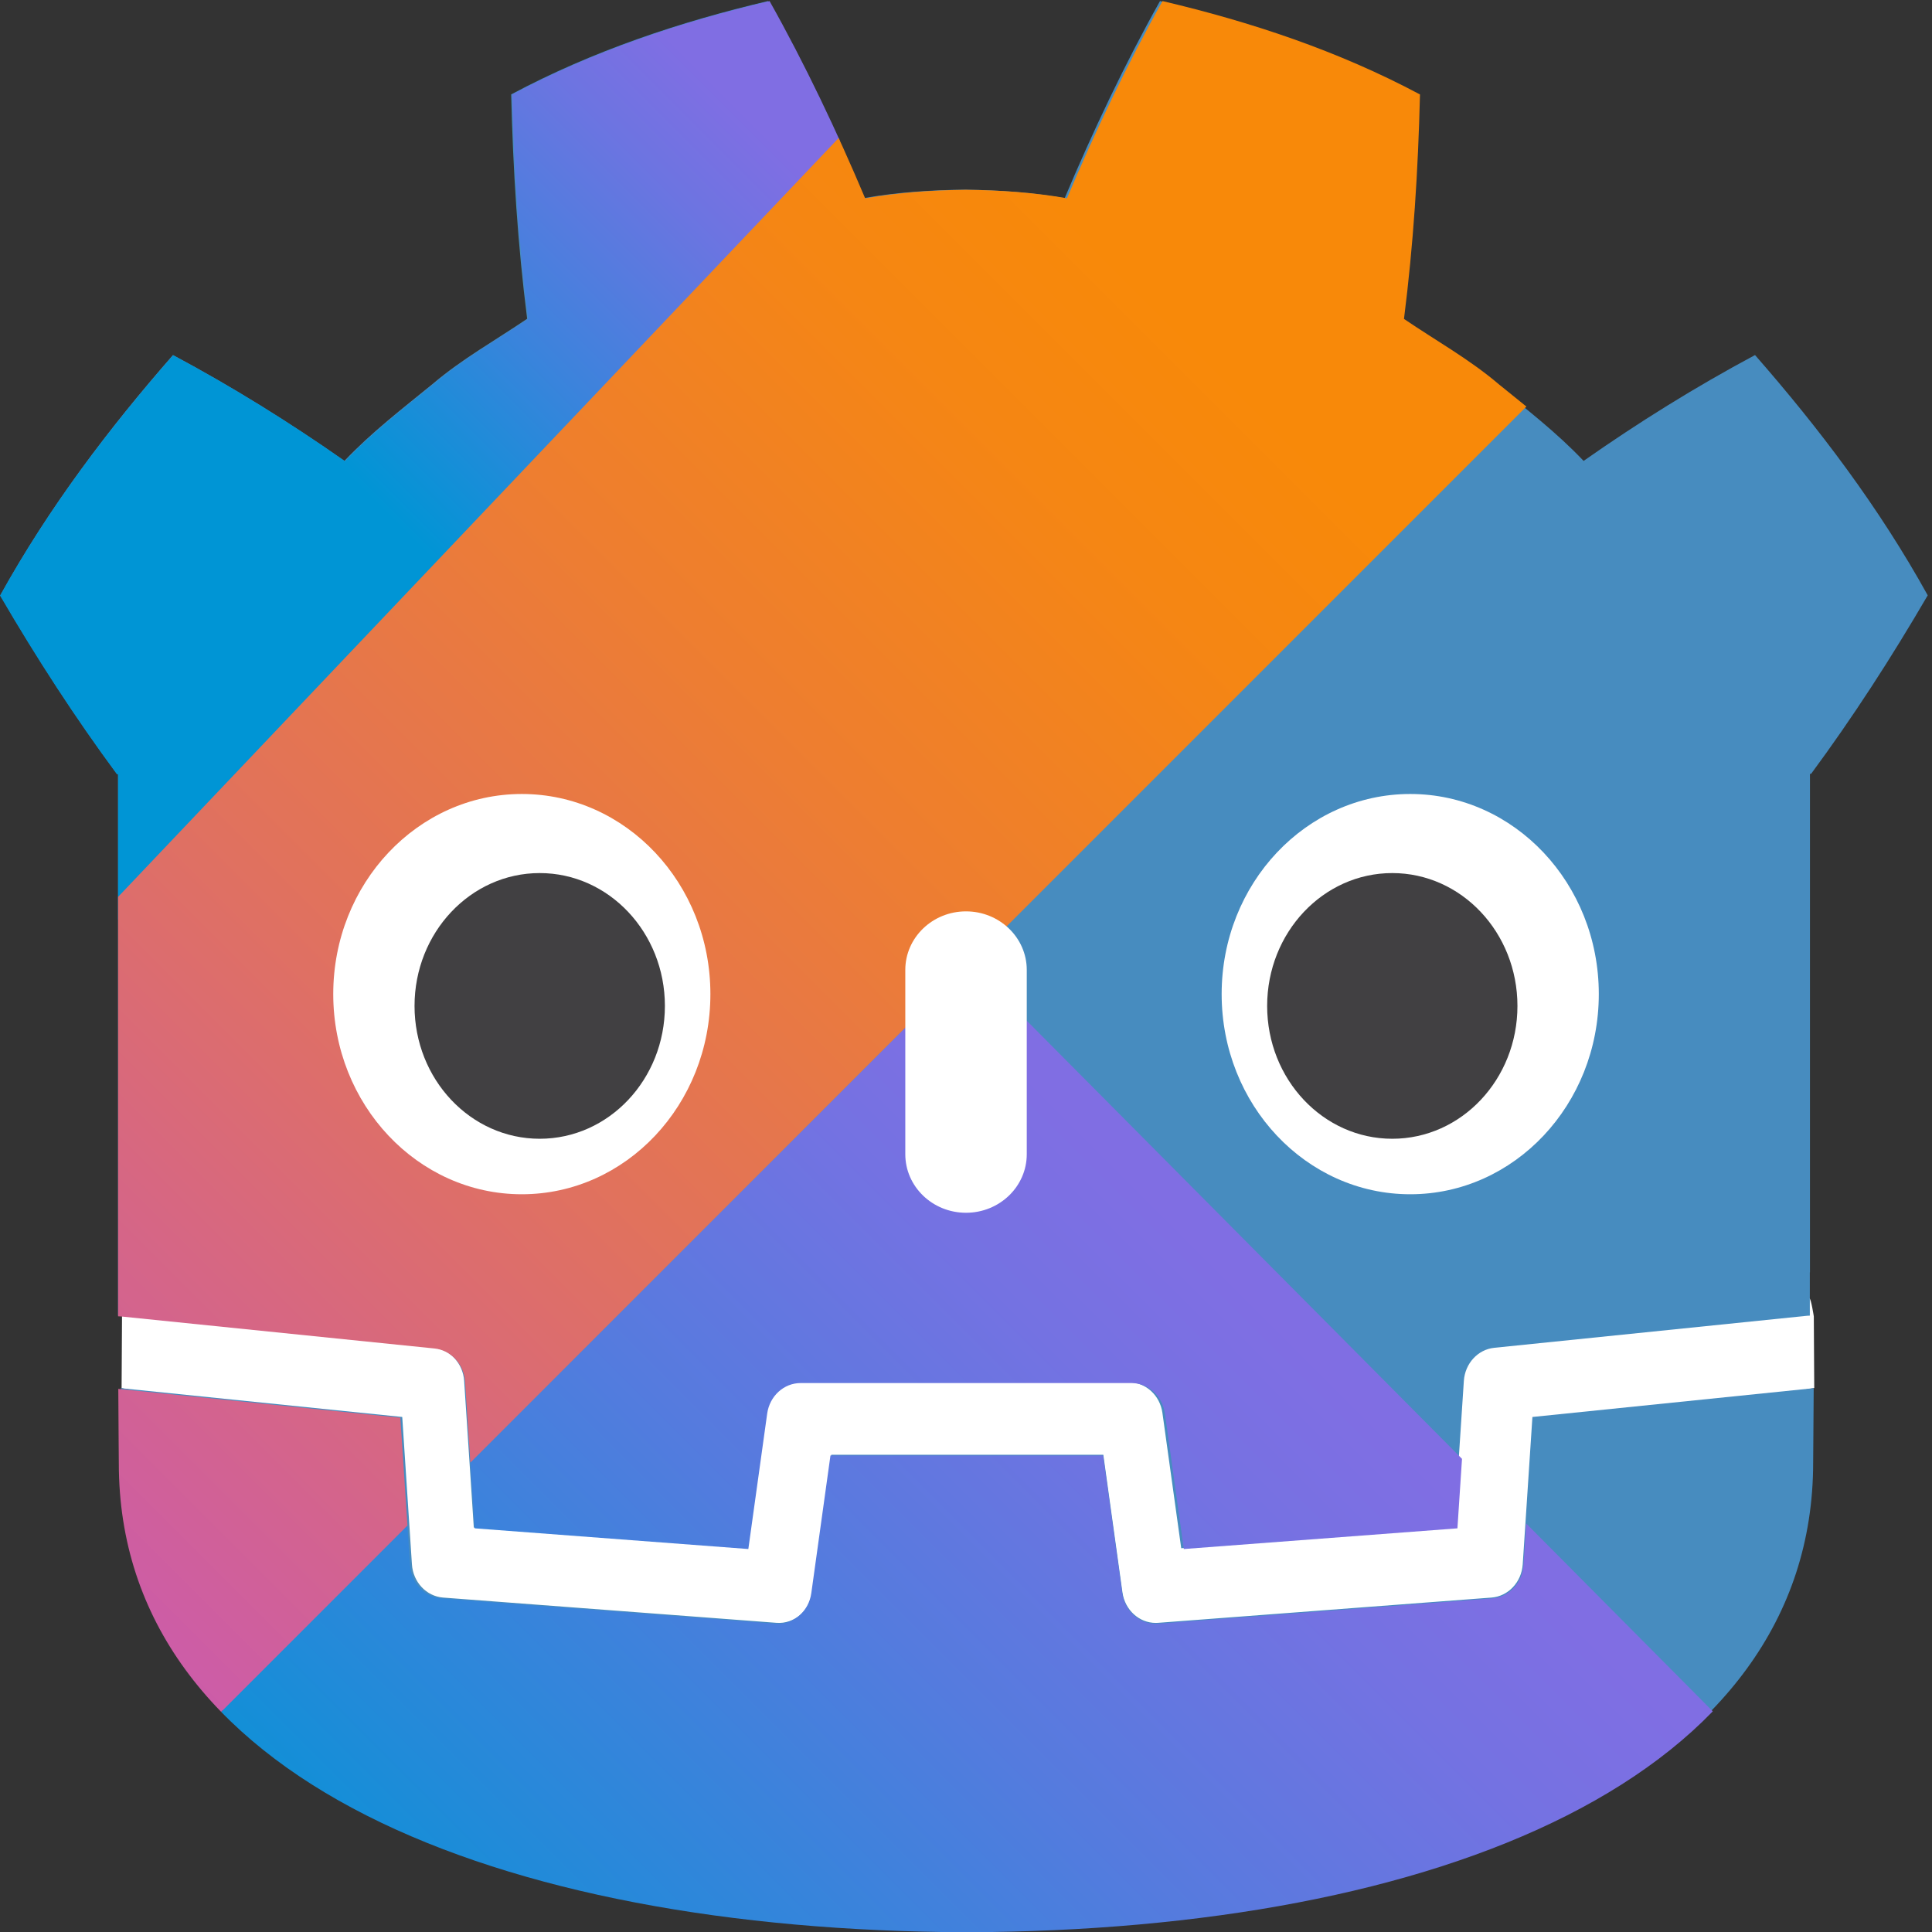 <?xml version="1.0" encoding="UTF-8" standalone="no"?>
<!-- Created with Inkscape (http://www.inkscape.org/) -->

<svg
   xmlns:dc="http://purl.org/dc/elements/1.1/"
   xmlns:cc="http://creativecommons.org/ns#"
   xmlns:rdf="http://www.w3.org/1999/02/22-rdf-syntax-ns#"
   xmlns:svg="http://www.w3.org/2000/svg"
   xmlns="http://www.w3.org/2000/svg"
   xmlns:xlink="http://www.w3.org/1999/xlink"
   xmlns:sodipodi="http://sodipodi.sourceforge.net/DTD/sodipodi-0.dtd"
   xmlns:inkscape="http://www.inkscape.org/namespaces/inkscape"
   width="40"
   height="40"
   viewBox="0 0 40 40"
   version="1.1"
   id="SVGRoot"
   inkscape:version="0.92.4 (5da689c313, 2019-01-14)"
   sodipodi:docname="pluginIcon.svg"
   style="enable-background:new">
  <rect x="0" y="0" width="40" height="40" fill="#333333" stroke="none"/>
  <defs
     id="defs123">
    <mask
       maskUnits="userSpaceOnUse"
       id="mask689">
      <g
         id="use691"
         inkscape:label="Clip">
        <g
           transform="translate(137.648,34.09)"
           style="display:inline"
           id="g736">
          <g
             style="stroke-width:0.32"
             transform="matrix(1.148,0,0,-1.218,240.342,174.429)"
             id="g706">
            <path
               inkscape:connector-curvature="0"
               id="path704"
               style="fill:#ffffff;fill-opacity:1;fill-rule:nonzero;stroke:none;stroke-width:0.32"
               d="m 0,0 c 0,0 -0.325,1.994 -0.515,1.976 l -36.182,-3.491 c -2.879,-0.278 -5.115,-2.574 -5.317,-5.459 l -0.994,-14.247 -27.992,-1.997 -1.904,12.912 c -0.424,2.872 -2.932,5.037 -5.835,5.037 h -38.188 c -2.902,0 -5.41,-2.165 -5.834,-5.037 l -1.905,-12.912 -27.992,1.997 -0.994,14.247 c -0.202,2.886 -2.438,5.182 -5.317,5.46 l -36.2,3.49 c -0.187,0.018 -0.324,-1.978 -0.511,-1.978 l -0.049,-7.83 30.658,-4.944 1.004,-14.374 c 0.203,-2.91 2.551,-5.263 5.463,-5.472 l 38.551,-2.75 c 0.146,-0.01 0.29,-0.016 0.434,-0.016 2.897,0 5.401,2.166 5.825,5.038 l 1.959,13.286 h 28.005 l 1.959,-13.286 c 0.423,-2.871 2.93,-5.037 5.831,-5.037 0.142,0 0.284,0.005 0.423,0.015 l 38.556,2.75 c 2.911,0.209 5.26,2.562 5.463,5.472 l 1.003,14.374 30.645,4.966 z" />
          </g>
          <g
             style="stroke-width:0.32"
             transform="matrix(1.148,0,0,-1.218,15.641,102.535)"
             id="g710">
            <path
               inkscape:connector-curvature="0"
               id="path708"
               style="fill:#478cbf;fill-opacity:1;fill-rule:nonzero;stroke:none;stroke-width:0.32"
               d="m 0,0 v -47.514 -6.035 -5.492 c 0.108,-0.001 0.216,-0.005 0.323,-0.015 l 36.196,-3.49 c 1.896,-0.183 3.382,-1.709 3.514,-3.609 l 1.116,-15.978 31.574,-2.253 2.175,14.747 c 0.282,1.912 1.922,3.329 3.856,3.329 h 38.188 c 1.933,0 3.573,-1.417 3.855,-3.329 l 2.175,-14.747 31.575,2.253 1.115,15.978 c 0.133,1.9 1.618,3.425 3.514,3.609 l 36.182,3.49 c 0.107,0.01 0.214,0.014 0.322,0.015 v 4.711 l 0.015,0.005 V 0 h 0.134 c 4.795,6.12 9.232,12.569 13.487,19.449 -5.651,9.62 -12.575,18.217 -19.976,26.182 -6.864,-3.455 -13.531,-7.369 -19.828,-11.534 -3.151,3.132 -6.7,5.694 -10.186,8.372 -3.425,2.751 -7.285,4.768 -10.946,7.118 1.09,8.117 1.629,16.108 1.846,24.448 -9.446,4.754 -19.519,7.906 -29.708,10.17 -4.068,-6.837 -7.788,-14.241 -11.028,-21.479 -3.842,0.642 -7.702,0.88 -11.567,0.926 v 0.006 c -0.027,0 -0.052,-0.006 -0.075,-0.006 -0.024,0 -0.049,0.006 -0.073,0.006 V 63.652 C 93.903,63.606 90.046,63.368 86.203,62.726 82.965,69.964 79.247,77.368 75.173,84.205 64.989,81.941 54.915,78.789 45.47,74.035 45.686,65.695 46.225,57.704 47.318,49.587 43.65,47.237 39.795,45.22 36.369,42.469 32.888,39.791 29.333,37.229 26.181,34.097 19.884,38.262 13.219,42.176 6.353,45.631 -1.048,37.666 -7.968,29.069 -13.621,19.449 -9.368,12.569 -4.928,6.12 -0.134,0 Z" />
          </g>
          <g
             style="stroke-width:0.32"
             transform="matrix(1.148,0,0,-1.218,203.054,187.76)"
             id="g714">
            <path
               inkscape:connector-curvature="0"
               id="path712"
               style="fill:#478cbf;fill-opacity:1;fill-rule:nonzero;stroke:none;stroke-width:0.32"
               d="m 0,0 -1.121,-16.063 c -0.135,-1.936 -1.675,-3.477 -3.611,-3.616 l -38.555,-2.751 c -0.094,-0.007 -0.188,-0.01 -0.281,-0.01 -1.916,0 -3.569,1.406 -3.852,3.33 l -2.211,14.994 H -81.09 l -2.211,-14.994 c -0.297,-2.018 -2.101,-3.469 -4.133,-3.32 l -38.555,2.751 c -1.936,0.139 -3.476,1.68 -3.611,3.616 L -130.721,0 -163.268,3.138 c 0.015,-3.498 0.06,-7.33 0.06,-8.093 0,-34.374 43.605,-50.896 97.781,-51.086 h 0.066 0.067 c 54.176,0.19 97.766,16.712 97.766,51.086 0,0.777 0.047,4.593 0.063,8.093 z" />
          </g>
          <g
             style="stroke-width:0.32"
             transform="matrix(1.148,0,0,-1.218,94.128,131.719)"
             id="g718">
            <path
               inkscape:connector-curvature="0"
               id="path716"
               style="fill:#ffffff;fill-opacity:1;fill-rule:nonzero;stroke:none;stroke-width:0.32"
               d="m 0,0 c 0,-12.052 -9.765,-21.815 -21.813,-21.815 -12.042,0 -21.81,9.763 -21.81,21.815 0,12.044 9.768,21.802 21.81,21.802 C -9.765,21.802 0,12.044 0,0" />
          </g>
          <g
             style="stroke-width:0.32"
             transform="matrix(1.148,0,0,-1.218,88.101,133.295)"
             id="g722">
            <path
               inkscape:connector-curvature="0"
               id="path720"
               style="fill:#414042;fill-opacity:1;fill-rule:nonzero;stroke:none;stroke-width:0.32"
               d="m 0,0 c 0,-7.994 -6.479,-14.473 -14.479,-14.473 -7.996,0 -14.479,6.479 -14.479,14.473 0,7.994 6.483,14.479 14.479,14.479 C -6.479,14.479 0,7.994 0,0" />
          </g>
          <g
             style="stroke-width:0.32"
             transform="matrix(1.148,0,0,-1.218,127.998,160.7)"
             id="g726">
            <path
               inkscape:connector-curvature="0"
               id="path724"
               style="fill:#ffffff;fill-opacity:1;fill-rule:nonzero;stroke:none;stroke-width:0.32"
               d="m 0,0 c -3.878,0 -7.021,2.858 -7.021,6.381 v 20.081 c 0,3.52 3.143,6.381 7.021,6.381 3.878,0 7.028,-2.861 7.028,-6.381 V 6.381 C 7.028,2.858 3.878,0 0,0" />
          </g>
          <g
             style="stroke-width:0.32"
             transform="matrix(1.148,0,0,-1.218,161.872,131.719)"
             id="g730">
            <path
               inkscape:connector-curvature="0"
               id="path728"
               style="fill:#ffffff;fill-opacity:1;fill-rule:nonzero;stroke:none;stroke-width:0.32"
               d="m 0,0 c 0,-12.052 9.765,-21.815 21.815,-21.815 12.041,0 21.808,9.763 21.808,21.815 0,12.044 -9.767,21.802 -21.808,21.802 C 9.765,21.802 0,12.044 0,0" />
          </g>
          <g
             style="stroke-width:0.32"
             transform="matrix(1.148,0,0,-1.218,167.901,133.295)"
             id="g734">
            <path
               inkscape:connector-curvature="0"
               id="path732"
               style="fill:#414042;fill-opacity:1;fill-rule:nonzero;stroke:none;stroke-width:0.32"
               d="m 0,0 c 0,-7.994 6.477,-14.473 14.471,-14.473 8.002,0 14.479,6.479 14.479,14.473 0,7.994 -6.477,14.479 -14.479,14.479 C 6.477,14.479 0,7.994 0,0" />
          </g>
        </g>
      </g>
    </mask>
    <linearGradient
       inkscape:collect="always"
       xlink:href="#XMLID_3_"
       id="linearGradient1704"
       gradientUnits="userSpaceOnUse"
       gradientTransform="matrix(1,0,0,-1,0,61)"
       x1="15.959"
       y1="-13.014"
       x2="44.307"
       y2="15.333" />
    <linearGradient
       inkscape:collect="always"
       xlink:href="#SVGID_1_"
       id="linearGradient1706"
       gradientUnits="userSpaceOnUse"
       gradientTransform="matrix(1,0,0,-1,0,61)"
       x1="4.209"
       y1="48.941"
       x2="20.673"
       y2="65.405" />
    <linearGradient
       inkscape:collect="always"
       xlink:href="#SVGID_2_"
       id="linearGradient1708"
       gradientUnits="userSpaceOnUse"
       gradientTransform="matrix(1,0,0,-1,0,61)"
       x1="-10.102"
       y1="5.836"
       x2="45.731"
       y2="61.669" />
    <clipPath
       clipPathUnits="userSpaceOnUse"
       id="clipPath1720">
      <g
         id="g1724"
         transform="matrix(0.269,0,0,-0.285,47.591,44.006)"
         style="display:inline;stroke-width:0.32">
        <path
           d="m 0,0 -1.121,-16.063 c -0.135,-1.936 -1.675,-3.477 -3.611,-3.616 l -38.555,-2.751 c -0.094,-0.007 -0.188,-0.01 -0.281,-0.01 -1.916,0 -3.569,1.406 -3.852,3.33 l -2.211,14.994 H -81.09 l -2.211,-14.994 c -0.297,-2.018 -2.101,-3.469 -4.133,-3.32 l -38.555,2.751 c -1.936,0.139 -3.476,1.68 -3.611,3.616 L -130.721,0 -163.268,3.138 c 0.015,-3.498 0.06,-7.33 0.06,-8.093 0,-34.374 43.605,-50.896 97.781,-51.086 h 0.066 0.067 c 54.176,0.19 97.766,16.712 97.766,51.086 0,0.777 0.047,4.593 0.063,8.093 z"
           style="fill:#478cbf;fill-opacity:1;fill-rule:nonzero;stroke:none;stroke-width:0.32"
           id="path1722"
           inkscape:connector-curvature="0" />
      </g>
    </clipPath>
    <clipPath
       clipPathUnits="userSpaceOnUse"
       id="clipPath1732">
      <g
         style="display:inline;stroke-width:0.32"
         transform="matrix(0.269,0,0,-0.285,3.666,24.032)"
         id="g1736">
        <path
           inkscape:connector-curvature="0"
           id="path1734"
           style="fill:#478cbf;fill-opacity:1;fill-rule:nonzero;stroke:none;stroke-width:0.32"
           d="m 0,0 v -47.514 -6.035 -5.492 c 0.108,-0.001 0.216,-0.005 0.323,-0.015 l 36.196,-3.49 c 1.896,-0.183 3.382,-1.709 3.514,-3.609 l 1.116,-15.978 31.574,-2.253 2.175,14.747 c 0.282,1.912 1.922,3.329 3.856,3.329 h 38.188 c 1.933,0 3.573,-1.417 3.855,-3.329 l 2.175,-14.747 31.575,2.253 1.115,15.978 c 0.133,1.9 1.618,3.425 3.514,3.609 l 36.182,3.49 c 0.107,0.01 0.214,0.014 0.322,0.015 v 4.711 l 0.015,0.005 V 0 h 0.134 c 4.795,6.12 9.232,12.569 13.487,19.449 -5.651,9.62 -12.575,18.217 -19.976,26.182 -6.864,-3.455 -13.531,-7.369 -19.828,-11.534 -3.151,3.132 -6.7,5.694 -10.186,8.372 -3.425,2.751 -7.285,4.768 -10.946,7.118 1.09,8.117 1.629,16.108 1.846,24.448 -9.446,4.754 -19.519,7.906 -29.708,10.17 -4.068,-6.837 -7.788,-14.241 -11.028,-21.479 -3.842,0.642 -7.702,0.88 -11.567,0.926 v 0.006 c -0.027,0 -0.052,-0.006 -0.075,-0.006 -0.024,0 -0.049,0.006 -0.073,0.006 V 63.652 C 93.903,63.606 90.046,63.368 86.203,62.726 82.965,69.964 79.247,77.368 75.173,84.205 64.989,81.941 54.915,78.789 45.47,74.035 45.686,65.695 46.225,57.704 47.318,49.587 43.65,47.237 39.795,45.22 36.369,42.469 32.888,39.791 29.333,37.229 26.181,34.097 19.884,38.262 13.219,42.176 6.353,45.631 -1.048,37.666 -7.968,29.069 -13.621,19.449 -9.368,12.569 -4.928,6.12 -0.134,0 Z" />
      </g>
    </clipPath>
    <linearGradient
       inkscape:collect="always"
       xlink:href="#XMLID_3_"
       id="linearGradient106"
       gradientUnits="userSpaceOnUse"
       gradientTransform="matrix(1,0,0,-1,0,61)"
       x1="15.959"
       y1="-13.014"
       x2="44.307"
       y2="15.333" />
    <linearGradient
       inkscape:collect="always"
       xlink:href="#SVGID_1_"
       id="linearGradient108"
       gradientUnits="userSpaceOnUse"
       gradientTransform="matrix(1,0,0,-1,0,61)"
       x1="4.209"
       y1="48.941"
       x2="20.673"
       y2="65.405" />
    <linearGradient
       inkscape:collect="always"
       xlink:href="#SVGID_2_"
       id="linearGradient110"
       gradientUnits="userSpaceOnUse"
       gradientTransform="matrix(1,0,0,-1,0,61)"
       x1="-10.102"
       y1="5.836"
       x2="45.731"
       y2="61.669" />
  </defs>
  <sodipodi:namedview
     id="base"
     pagecolor="#ffffff"
     bordercolor="#666666"
     borderopacity="1.0"
     inkscape:pageopacity="0.0"
     inkscape:pageshadow="2"
     inkscape:zoom="1.5546875"
     inkscape:cx="24.43387"
     inkscape:cy="84.918976"
     inkscape:document-units="px"
     inkscape:current-layer="layer2"
     showgrid="false"
     inkscape:window-width="1920"
     inkscape:window-height="1016"
     inkscape:window-x="0"
     inkscape:window-y="27"
     inkscape:window-maximized="1"
     inkscape:grid-bbox="true" />
  <g
     inkscape:groupmode="layer"
     id="layer2"
     inkscape:label="Layer 1"
     style="display:inline"
     transform="translate(0,-216)">
    <g
       id="g78"
       transform="matrix(0.179,0,0,-0.19,37.553,243.254)"
       style="stroke-width:0.32">
      <path
         d="m 0,0 c 0,0 -0.325,1.994 -0.515,1.976 l -36.182,-3.491 c -2.879,-0.278 -5.115,-2.574 -5.317,-5.459 l -0.994,-14.247 -27.992,-1.997 -1.904,12.912 c -0.424,2.872 -2.932,5.037 -5.835,5.037 h -38.188 c -2.902,0 -5.41,-2.165 -5.834,-5.037 l -1.905,-12.912 -27.992,1.997 -0.994,14.247 c -0.202,2.886 -2.438,5.182 -5.317,5.46 l -36.2,3.49 c -0.187,0.018 -0.324,-1.978 -0.511,-1.978 l -0.049,-7.83 30.658,-4.944 1.004,-14.374 c 0.203,-2.91 2.551,-5.263 5.463,-5.472 l 38.551,-2.75 c 0.146,-0.01 0.29,-0.016 0.434,-0.016 2.897,0 5.401,2.166 5.825,5.038 l 1.959,13.286 h 28.005 l 1.959,-13.286 c 0.423,-2.871 2.93,-5.037 5.831,-5.037 0.142,0 0.284,0.005 0.423,0.015 l 38.556,2.75 c 2.911,0.209 5.26,2.562 5.463,5.472 l 1.003,14.374 30.645,4.966 z"
         style="fill:#ffffff;fill-opacity:1;fill-rule:nonzero;stroke:none;stroke-width:0.32"
         id="path80"
         inkscape:connector-curvature="0" />
    </g>
    <g
       id="g82-3"
       transform="matrix(0.179,0,0,-0.19,2.444,232.021)"
       style="stroke-width:0.32">
      <path
         d="m 0,0 v -47.514 -6.035 -5.492 c 0.108,-0.001 0.216,-0.005 0.323,-0.015 l 36.196,-3.49 c 1.896,-0.183 3.382,-1.709 3.514,-3.609 l 1.116,-15.978 31.574,-2.253 2.175,14.747 c 0.282,1.912 1.922,3.329 3.856,3.329 h 38.188 c 1.933,0 3.573,-1.417 3.855,-3.329 l 2.175,-14.747 31.575,2.253 1.115,15.978 c 0.133,1.9 1.618,3.425 3.514,3.609 l 36.182,3.49 c 0.107,0.01 0.214,0.014 0.322,0.015 v 4.711 l 0.015,0.005 V 0 h 0.134 c 4.795,6.12 9.232,12.569 13.487,19.449 -5.651,9.62 -12.575,18.217 -19.976,26.182 -6.864,-3.455 -13.531,-7.369 -19.828,-11.534 -3.151,3.132 -6.7,5.694 -10.186,8.372 -3.425,2.751 -7.285,4.768 -10.946,7.118 1.09,8.117 1.629,16.108 1.846,24.448 -9.446,4.754 -19.519,7.906 -29.708,10.17 -4.068,-6.837 -7.788,-14.241 -11.028,-21.479 -3.842,0.642 -7.702,0.88 -11.567,0.926 v 0.006 c -0.027,0 -0.052,-0.006 -0.075,-0.006 -0.024,0 -0.049,0.006 -0.073,0.006 V 63.652 C 93.903,63.606 90.046,63.368 86.203,62.726 82.965,69.964 79.247,77.368 75.173,84.205 64.989,81.941 54.915,78.789 45.47,74.035 45.686,65.695 46.225,57.704 47.318,49.587 43.65,47.237 39.795,45.22 36.369,42.469 32.888,39.791 29.333,37.229 26.181,34.097 19.884,38.262 13.219,42.176 6.353,45.631 -1.048,37.666 -7.968,29.069 -13.621,19.449 -9.368,12.569 -4.928,6.12 -0.134,0 Z"
         style="fill:#478cbf;fill-opacity:1;fill-rule:nonzero;stroke:none;stroke-width:0.32"
         id="path84-6"
         inkscape:connector-curvature="0" />
    </g>
    <g
       id="g86-7"
       transform="matrix(0.179,0,0,-0.19,31.727,245.337)"
       style="stroke-width:0.32">
      <path
         d="m 0,0 -1.121,-16.063 c -0.135,-1.936 -1.675,-3.477 -3.611,-3.616 l -38.555,-2.751 c -0.094,-0.007 -0.188,-0.01 -0.281,-0.01 -1.916,0 -3.569,1.406 -3.852,3.33 l -2.211,14.994 H -81.09 l -2.211,-14.994 c -0.297,-2.018 -2.101,-3.469 -4.133,-3.32 l -38.555,2.751 c -1.936,0.139 -3.476,1.68 -3.611,3.616 L -130.721,0 -163.268,3.138 c 0.015,-3.498 0.06,-7.33 0.06,-8.093 0,-34.374 43.605,-50.896 97.781,-51.086 h 0.066 0.067 c 54.176,0.19 97.766,16.712 97.766,51.086 0,0.777 0.047,4.593 0.063,8.093 z"
         style="fill:#478cbf;fill-opacity:1;fill-rule:nonzero;stroke:none;stroke-width:0.32"
         id="path88-5"
         inkscape:connector-curvature="0" />
    </g>
    <g
       id="g102-2"
       transform="matrix(0.179,0,0,-0.19,25.293,236.581)"
       style="stroke-width:0.32">
      <path
         d="m 0,0 c 0,-12.052 9.765,-21.815 21.815,-21.815 12.041,0 21.808,9.763 21.808,21.815 0,12.044 -9.767,21.802 -21.808,21.802 C 9.765,21.802 0,12.044 0,0"
         style="fill:#ffffff;fill-opacity:1;fill-rule:nonzero;stroke:none;stroke-width:0.32"
         id="path104-7"
         inkscape:connector-curvature="0" />
    </g>
    <g
       id="g106-0"
       transform="matrix(0.179,0,0,-0.19,26.235,236.827)"
       style="stroke-width:0.32">
      <path
         d="m 0,0 c 0,-7.994 6.477,-14.473 14.471,-14.473 8.002,0 14.479,6.479 14.479,14.473 0,7.994 -6.477,14.479 -14.479,14.479 C 6.477,14.479 0,7.994 0,0"
         style="fill:#414042;fill-opacity:1;fill-rule:nonzero;stroke:none;stroke-width:0.32"
         id="path108-9"
         inkscape:connector-curvature="0" />
    </g>
    <g
       style="stroke-width:0.32"
       transform="matrix(0.179,0,0,-0.19,20,241.109)"
       id="g1563" />
    <g
       style="stroke-width:0.32"
       transform="matrix(0.179,0,0,-0.19,14.708,236.581)"
       id="g1682" />
  </g>
  <g
     inkscape:label="Layer 3"
     inkscape:groupmode="layer"
     id="layer1"
     style="display:inline;opacity:1"
     transform="translate(0,-216)">
    <g
       id="g231"
       transform="matrix(0.667,0,0,0.667,0,216)"
       clip-path="url(#clipPath1720)">
      <linearGradient
         gradientTransform="matrix(1,0,0,-1,0,61)"
         y2="15.333"
         x2="44.307"
         y1="-13.014"
         x1="15.959"
         gradientUnits="userSpaceOnUse"
         id="XMLID_3_">
        <stop
           id="stop193"
           style="stop-color:#0095D5"
           offset="9.677000e-02" />
        <stop
           id="stop195"
           style="stop-color:#238AD9"
           offset="0.301" />
        <stop
           id="stop197"
           style="stop-color:#557BDE"
           offset="0.621" />
        <stop
           id="stop199"
           style="stop-color:#7472E2"
           offset="0.864" />
        <stop
           id="stop201"
           style="stop-color:#806EE3"
           offset="1" />
      </linearGradient>
      <polygon
         points="60,60 0,60 30.1,29.9 "
         style="fill:url(#linearGradient1704)"
         id="XMLID_2_" />
      <linearGradient
         gradientTransform="matrix(1,0,0,-1,0,61)"
         y2="65.405"
         x2="20.673"
         y1="48.941"
         x1="4.209"
         gradientUnits="userSpaceOnUse"
         id="SVGID_1_">
        <stop
           id="stop205"
           style="stop-color:#0095D5"
           offset="0.118" />
        <stop
           id="stop207"
           style="stop-color:#3C83DC"
           offset="0.418" />
        <stop
           id="stop209"
           style="stop-color:#6D74E1"
           offset="0.696" />
        <stop
           id="stop211"
           style="stop-color:#806EE3"
           offset="0.833" />
      </linearGradient>
      <polygon
         id="polygon214"
         points="0,32.5 0,0 30.1,0 "
         style="fill:url(#linearGradient1706)" />
      <linearGradient
         gradientTransform="matrix(1,0,0,-1,0,61)"
         y2="61.669"
         x2="45.731"
         y1="5.836"
         x1="-10.102"
         gradientUnits="userSpaceOnUse"
         id="SVGID_2_">
        <stop
           id="stop216"
           style="stop-color:#C757BC"
           offset="0.107" />
        <stop
           id="stop218"
           style="stop-color:#D0609A"
           offset="0.214" />
        <stop
           id="stop220"
           style="stop-color:#E1725C"
           offset="0.425" />
        <stop
           id="stop222"
           style="stop-color:#EE7E2F"
           offset="0.605" />
        <stop
           id="stop224"
           style="stop-color:#F58613"
           offset="0.743" />
        <stop
           id="stop226"
           style="stop-color:#F88909"
           offset="0.823" />
      </linearGradient>
      <polygon
         id="polygon229"
         points="0,31.7 0,60 30.1,29.9 60,0 30.1,0 "
         style="fill:url(#linearGradient1708)" />
    </g>
  </g>
  <g
     inkscape:groupmode="layer"
     id="layer3"
     inkscape:label="Layer 4"
     style="display:inline"
     transform="translate(0,-216)">
    <g
       style="display:inline;opacity:1"
       clip-path="url(#clipPath1732)"
       transform="matrix(0.667,0,0,0.667,1.3795313e-7,216)"
       id="g1503">
      <linearGradient
         id="linearGradient1471"
         gradientUnits="userSpaceOnUse"
         x1="15.959"
         y1="-13.014"
         x2="44.307"
         y2="15.333"
         gradientTransform="matrix(1,0,0,-1,0,61)">
        <stop
           offset="9.677000e-02"
           style="stop-color:#0095D5"
           id="stop1461" />
        <stop
           offset="0.301"
           style="stop-color:#238AD9"
           id="stop1463" />
        <stop
           offset="0.621"
           style="stop-color:#557BDE"
           id="stop1465" />
        <stop
           offset="0.864"
           style="stop-color:#7472E2"
           id="stop1467" />
        <stop
           offset="1"
           style="stop-color:#806EE3"
           id="stop1469" />
      </linearGradient>
      <polygon
         id="polygon1473"
         style="fill:url(#linearGradient106)"
         points="30.1,29.9 60,60 0,60 " />
      <linearGradient
         id="linearGradient1483"
         gradientUnits="userSpaceOnUse"
         x1="4.209"
         y1="48.941"
         x2="20.673"
         y2="65.405"
         gradientTransform="matrix(1,0,0,-1,0,61)">
        <stop
           offset="0.118"
           style="stop-color:#0095D5"
           id="stop1475" />
        <stop
           offset="0.418"
           style="stop-color:#3C83DC"
           id="stop1477" />
        <stop
           offset="0.696"
           style="stop-color:#6D74E1"
           id="stop1479" />
        <stop
           offset="0.833"
           style="stop-color:#806EE3"
           id="stop1481" />
      </linearGradient>
      <polygon
         style="fill:url(#linearGradient108)"
         points="30.1,0 0,32.5 0,0 "
         id="polygon1485" />
      <linearGradient
         id="linearGradient1499"
         gradientUnits="userSpaceOnUse"
         x1="-10.102"
         y1="5.836"
         x2="45.731"
         y2="61.669"
         gradientTransform="matrix(1,0,0,-1,0,61)">
        <stop
           offset="0.107"
           style="stop-color:#C757BC"
           id="stop1487" />
        <stop
           offset="0.214"
           style="stop-color:#D0609A"
           id="stop1489" />
        <stop
           offset="0.425"
           style="stop-color:#E1725C"
           id="stop1491" />
        <stop
           offset="0.605"
           style="stop-color:#EE7E2F"
           id="stop1493" />
        <stop
           offset="0.743"
           style="stop-color:#F58613"
           id="stop1495" />
        <stop
           offset="0.823"
           style="stop-color:#F88909"
           id="stop1497" />
      </linearGradient>
      <polygon
         style="fill:url(#linearGradient110)"
         points="60,0 30.1,0 0,31.7 0,60 30.1,29.9 "
         id="polygon1501" />
    </g>
    <g
       id="g90-3"
       transform="matrix(0.179,0,0,-0.19,14.708,236.581)"
       style="display:inline;stroke-width:0.32">
      <path
         d="m 0,0 c 0,-12.052 -9.765,-21.815 -21.813,-21.815 -12.042,0 -21.81,9.763 -21.81,21.815 0,12.044 9.768,21.802 21.81,21.802 C -9.765,21.802 0,12.044 0,0"
         style="fill:#ffffff;fill-opacity:1;fill-rule:nonzero;stroke:none;stroke-width:0.32"
         id="path92-5"
         inkscape:connector-curvature="0" />
    </g>
    <g
       id="g94-6"
       transform="matrix(0.179,0,0,-0.19,13.766,236.827)"
       style="display:inline;stroke-width:0.32">
      <path
         d="m 0,0 c 0,-7.994 -6.479,-14.473 -14.479,-14.473 -7.996,0 -14.479,6.479 -14.479,14.473 0,7.994 6.483,14.479 14.479,14.479 C -6.479,14.479 0,7.994 0,0"
         style="fill:#414042;fill-opacity:1;fill-rule:nonzero;stroke:none;stroke-width:0.32"
         id="path96-2"
         inkscape:connector-curvature="0" />
    </g>
    <g
       id="g98-9"
       transform="matrix(0.179,0,0,-0.19,20,241.109)"
       style="display:inline;stroke-width:0.32">
      <path
         d="m 0,0 c -3.878,0 -7.021,2.858 -7.021,6.381 v 20.081 c 0,3.52 3.143,6.381 7.021,6.381 3.878,0 7.028,-2.861 7.028,-6.381 V 6.381 C 7.028,2.858 3.878,0 0,0"
         style="fill:#ffffff;fill-opacity:1;fill-rule:nonzero;stroke:none;stroke-width:0.32"
         id="path100-1"
         inkscape:connector-curvature="0" />
    </g>
  </g>
</svg>
